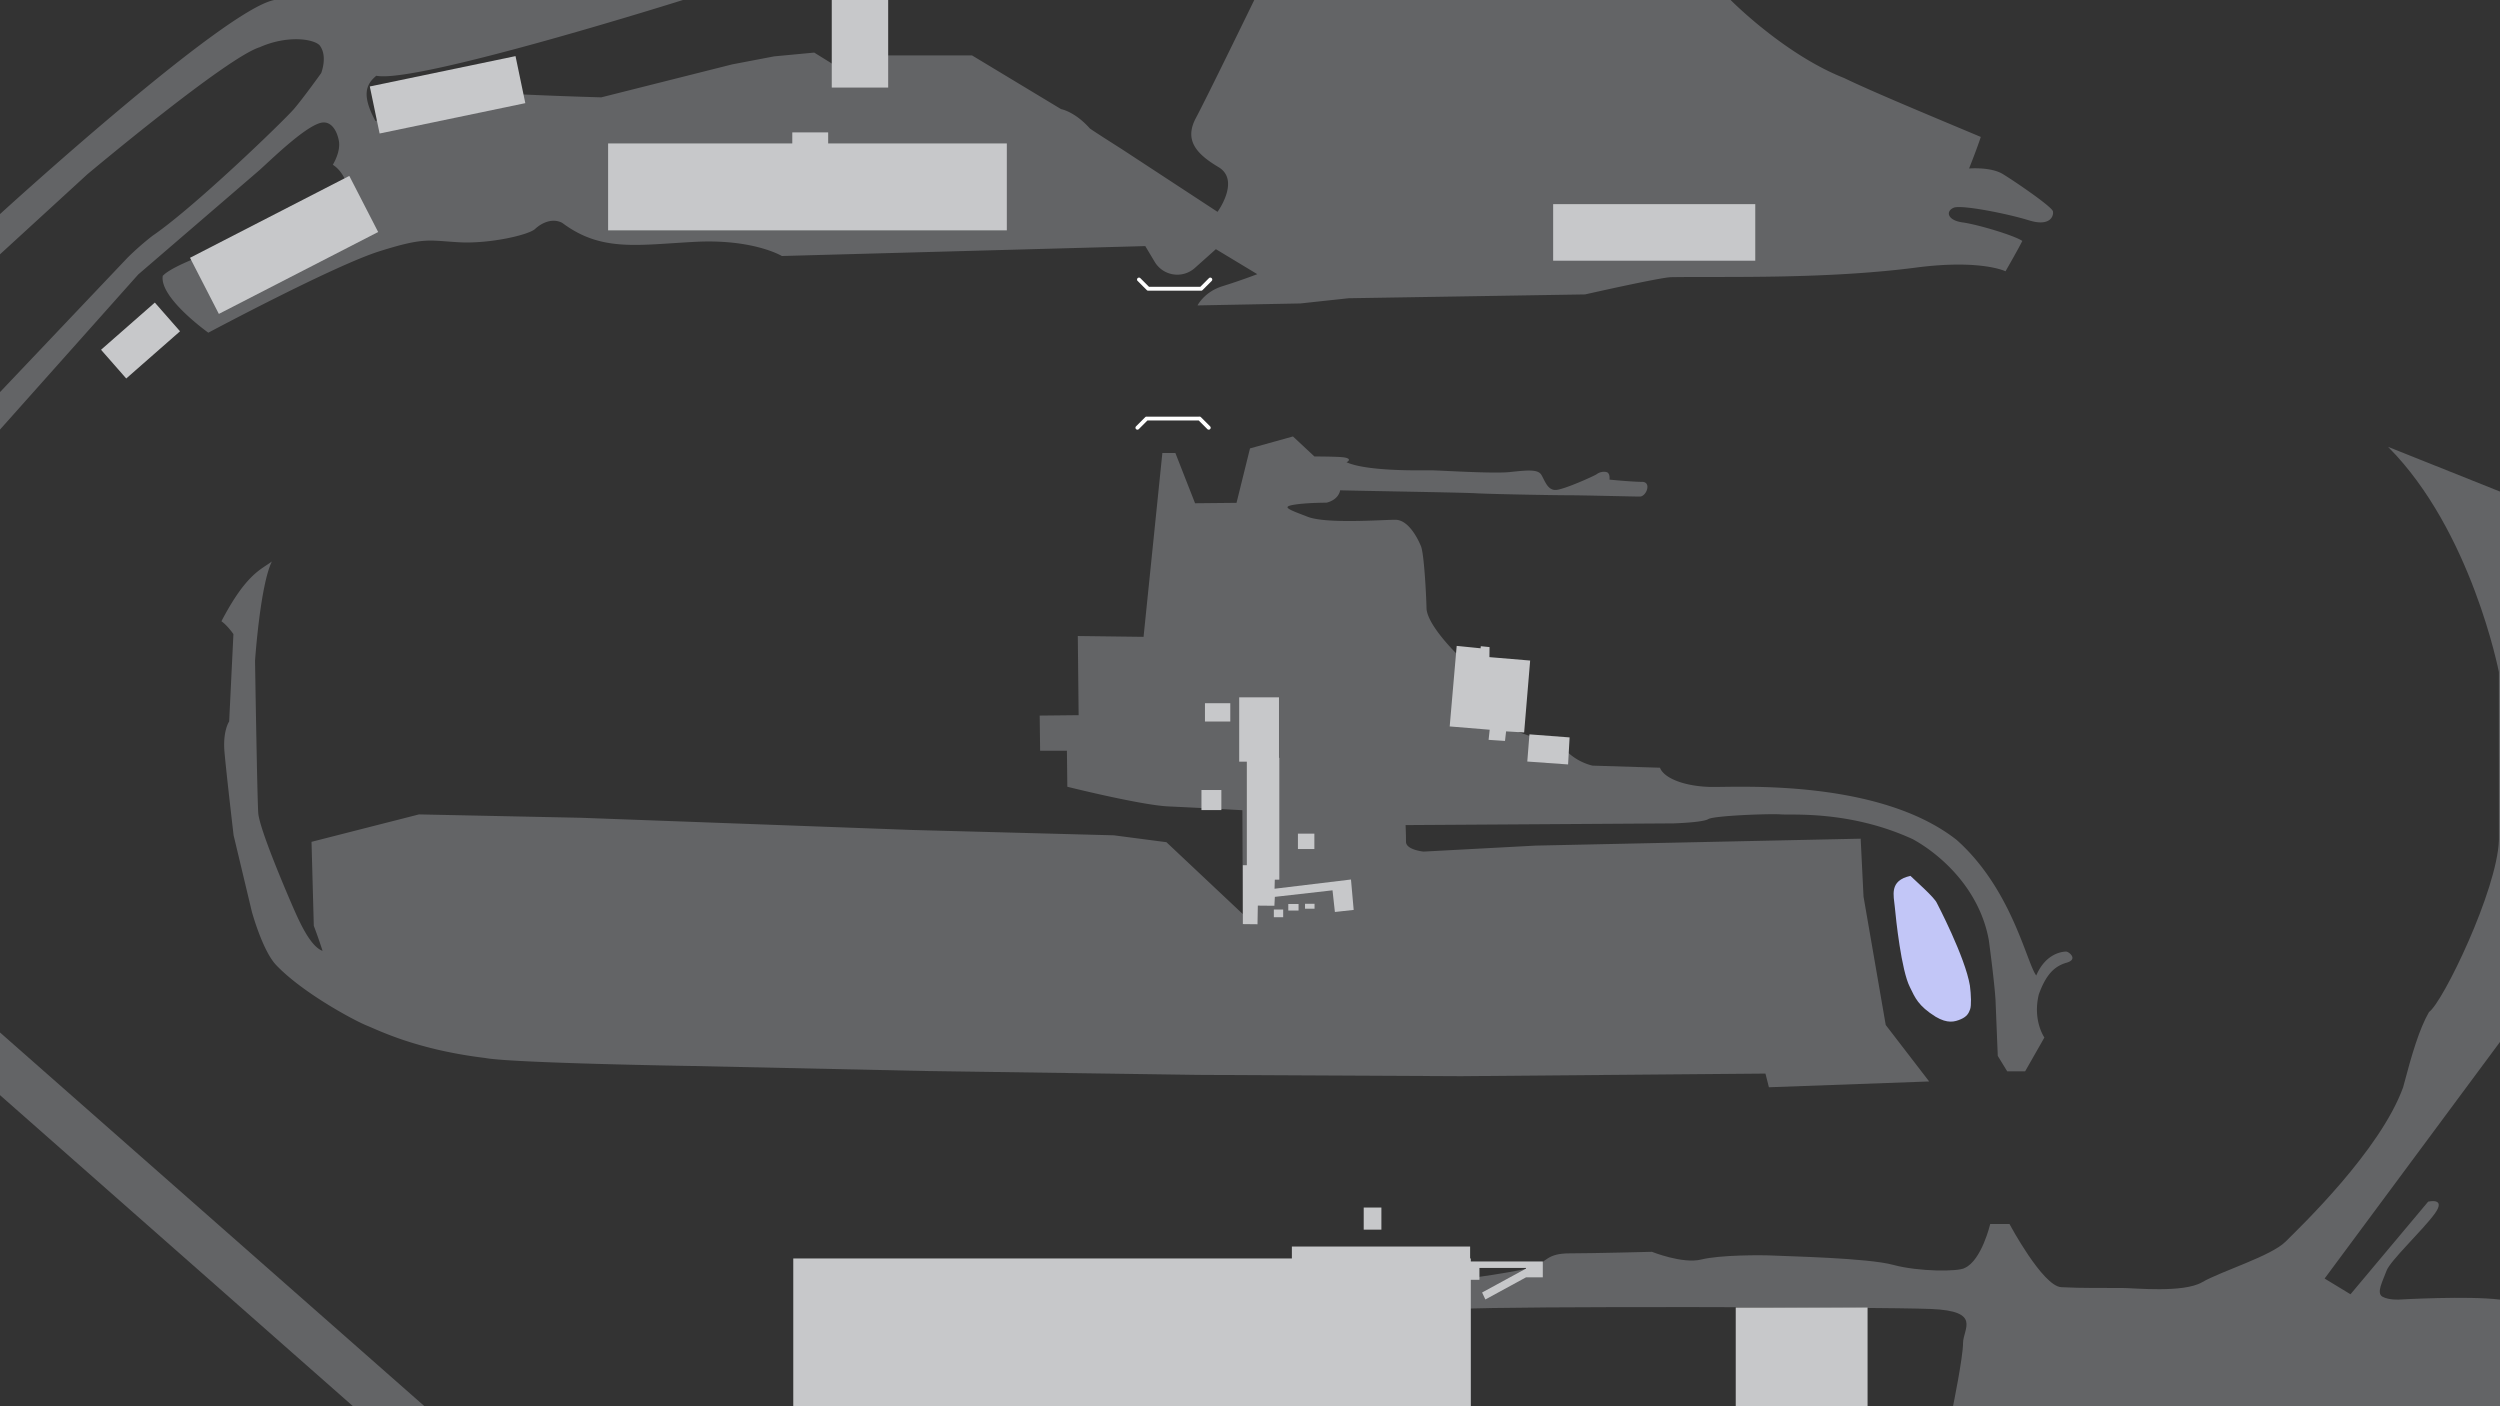 <svg id="Background_Details" data-name="Background Details" xmlns="http://www.w3.org/2000/svg" xmlns:xlink="http://www.w3.org/1999/xlink" viewBox="0 0 1920 1080"><rect x="0" y="0" width="1920" height="1080" fill="#333333" stroke="none"/><defs><style>.cls-1{fill:#fff;}.cls-2{fill:#c2c6f7;}.cls-3{fill:#636466;}.cls-4{fill:#c7c8ca;}</style><symbol id="New_Symbol" data-name="New Symbol" viewBox="0 0 57.77 10.07"><path class="cls-1" d="M57.33,7.51,50.26.44A1.48,1.48,0,0,0,48.94.05a1.5,1.5,0,0,0-.37,0h-40A1.46,1.46,0,0,0,8,.11H8a1.63,1.63,0,0,0-.49.33L.44,7.51a1.49,1.49,0,0,0,0,2.12,1.5,1.5,0,0,0,2.12,0L9.19,3H48.58l6.63,6.63a1.53,1.53,0,0,0,1.06.44,1.5,1.5,0,0,0,1.06-2.56Z"/></symbol></defs><title>background</title><g id="Water"><path class="cls-2" d="M1487.52,693.53S1509.27,735,1512.9,757c.91,7,1.21,15.27.13,18.23s-2.43,5.53-7.14,7.55-10.11,3.5-19.27-1.89c-13.61-8.49-15.91-14.82-19.81-22.77-6.61-12.81-10.78-52.56-11.59-61.45s-4.58-20.35,12-24C1470.18,675.63,1485.72,689.19,1487.52,693.53Z"/></g><g id="Pavement"><polygon class="cls-3" points="0 841.06 271.12 1080 326.02 1080 0 792.95 0 841.06"/><path class="cls-3" d="M0,164.43S172.21,7.06,210.73,0H524.51S320.09,64.39,289,58.18c-7.46,6.21-11.81,14.29-.62,34.79,9.32-3.72,81.09-21.1,114.38-20.37,31.84,1.44,59,2.17,59,2.17L562.35,49.44l32.21-6.15,30.76-2.9L651,56.31,681.4,42.56h65.13l68.39,41.25s10.5,1.81,22.08,14.84c4,2.89,24.6,15.92,24.6,15.92l73.46,48.13s17.73-24.25.72-34.38-26.41-20.63-17.37-37.63S963.28,0,963.28,0h365.83s41.25,41.84,87.2,59.93c21.68,10.58,73.81,32.13,104.94,45.23-2.9,9-9,24.25-9,24.25s16.65-1.45,26.06,4.34,37.63,25,38.35,28.58-2.17,11.94-18.45,6.88-51-11.94-57.54-9.77c-6.51,2.53-5.42,9.7,6.52,11.36s39.67,10,45.94,14.21c-2.09,4.53-12.89,23.34-12.89,23.34s-18.11-9.06-66.53-3.14c-70.7,9.41-148,7-190.18,7.66-7.66,0-66.18,13.24-66.18,13.24l-181.66,2.94-37,4-79,1.51s5.24-10.44,19.13-14.74,26.78-9.26,26.78-9.26L933.8,191.36l-16.17,14.45a20.2,20.2,0,0,1-30.8-4.67L879.57,189l-279.09,7.61S578.66,183.42,534,185.73s-72.09,7.94-102.18-14.55c-7.6-4-15.87,0-20.83,4.63S376,187.39,352.48,186.06s-26.45-4-61.17,6.95S160,255.5,160,255.5s-37.69-26.78-35-43.64c10.91-11.58,69.44-28.77,81-33.73s63.48-23.48,63.48-23.48-1.32-20.17-13.88-28.11c0,0,6.28-9.92,4.63-18.51s-6.29-14.88-12.9-13.89c-12.57,2-41,30.42-48.61,37s-92.59,79.69-92.59,79.69L0,329.91V301.14L97.87,198a214.8,214.8,0,0,1,19.18-16.87c32.07-21.82,101.18-88.61,108.79-97.54s20.83-27.45,20.83-27.45,5.29-13.22-1.32-21.49c-5.29-5-25.14-7.61-46,1.65-25.46,7.94-132.26,97.55-132.26,97.55L0,195.32Z"/><path class="cls-3" d="M960,344.37l-10.35,41.81-31.84.32-15.12-38.59h-10L878.25,489.1l-50.5-.64.64,60.79-29.91.32.33,27h20.58l.32,27.66s56.61,14.15,77.83,15.11,56.61,2.9,56.61,2.9l.32,79.76-58.66-55.2-40.39-5.28-154.33-4.09-255-9.38-124.31-2.59-82.54,21.06L241,711s3.66,9.63,6.73,19.26c-8.61-3.07-16.4-19.26-21.73-31.36s-26.85-62.3-27.67-74.6-2.46-116.83-2.46-116.83,3.9-57.8,12.92-76.25c-8.41,6.35-19.68,9.43-38.74,45.91,4.51,3.08,9.22,9.84,9.22,9.84L176,554.06s-5,7.2-3.6,23.4,7,64,7,64l14,58.62s8.2,30.2,18.8,41.21c20.81,21.8,61,43,69.62,46.41s37.81,18.4,90.63,24.81c20.6,4,160.84,6.2,160.84,6.2l176.64,3.8,210.06,3,202,1,233.87-2,2.66,10.5,123.08-4.45-33.36-43.37-17.06-98.62L1429,644.11l-249.73,5.32-86,4.6s-13.46-1.31-13.46-7.55-.33-12.81-.33-12.81l205.9-1.31s22.33-.66,26.6-3.29,47-4.27,55.82-3.61,53.2-3,101.14,19c21,11.49,51.23,37.76,58.46,77.49,5.25,39.41,5.25,48.28,5.25,48.28l1.64,40.72,7.23,11.82h13.79l14.78-25.94s-9.2-13.14-4.27-33.17c5.58-15.43,12.15-21.67,21.34-24.3s1.64-8.54-.33-8.54-15.43.66-23,18.39c-7.56-10.18-18.72-66.33-61.08-104.1-60.1-47.28-169.12-40.39-188.5-40.72s-36.12-6.24-39.4-14.77L1223,588a42.68,42.68,0,0,1-17.4-8.86c-7.88-6.9-44-18.39-44-18.39l-42.69-58.45s-22-21.35-23.32-34.48c-.33-13.47-2-42.69-4.27-48.28s-9.52-20.36-19.7-20.36-52.87,3.29-67.32-2.29-20.36-7.56-10.84-9.2,25.29-1.64,25.29-1.64,8.87-1.64,10.51-9.52c6.24.32,92.93,1.64,104.1,2.29s60.29,1.54,71.25,1.54,49.64,1,54.77,1,9.24-11.29,1.71-11.29-25-1.72-25-1.72.69-5.13-2.39-5.82a9.35,9.35,0,0,0-7.54,1.72c-2.05,1.37-24,11.29-30.8,12s-8.91-7.19-11.64-11.64-11.3-3.42-24.31-2.06-54.09-1.36-60.93-1.36-48.27,1-64.36-6.17c2.74-1.37,2.74-3.08-2.06-3.76s-22.59-.69-22.59-.69L993,335.19Z"/><path class="cls-3" d="M1834,343.16l86,34.37V800.2L1785.3,981.92,1805.18,994l59.65-71.14s14.29-3.42,5,9.32-34.17,36-37,43.8-8.08,17.09-3.11,19.88,13.36,2.18,13.36,2.18,52.13-3,76.92.06V1080H1499.92s7.7-37.73,7.7-48.52,14.64-24.65-24.65-26.19-323.52-2.31-361.26,0V982.7s48.15-6.51,57-10.06,9.47-10.06,26.63-10.06,63.34-1.19,63.34-1.19,23.67,9.47,37.88,5.92,46.17-3.55,56.23-3,71.62,1.78,91.16,7.1,50.31,5.33,55,2.37c13-5.89,19.54-33.74,19.54-33.74h14.79s25.5,47.72,39.75,48.52,37.34.6,46.57.6,47.18,4,61.63-4.41,53-20.08,64.11-31.19,72.66-69.88,90.25-118.48c6.94-26.38,12.49-44.89,19.9-57.85,10.64-7.4,52.3-93.48,53.68-131.89V516.26S1898.18,407.48,1834,343.16Z"/></g><g id="Bridge"><use width="57.77" height="10.07" transform="matrix(1, 0, 0, 1, 872.04, 319.93)" xlink:href="#New_Symbol"/><use width="57.77" height="10.07" transform="matrix(-1, 0, 0, -1, 931.01, 223.27)" xlink:href="#New_Symbol"/></g><g id="Buildings"><rect class="cls-4" x="1192.82" y="156.78" width="155.22" height="43.44"/><polygon class="cls-4" points="636.03 110.16 636.03 101.68 608.48 101.68 608.48 110.16 467.03 110.16 467.03 176.91 773.24 176.91 773.24 110.16 636.03 110.16"/><rect class="cls-4" x="638.79" width="43.33" height="67.25"/><rect class="cls-4" x="286.57" y="54.39" width="114.31" height="36.9" transform="translate(-7.63 71.62) rotate(-11.77)"/><rect class="cls-4" x="149.4" y="163.85" width="137.56" height="48.45" transform="translate(-61.86 120.59) rotate(-27.21)"/><rect class="cls-4" x="80.44" y="246.86" width="54.96" height="29.34" transform="translate(-145.67 136.1) rotate(-41.26)"/><polygon class="cls-4" points="1129.59 968.81 1129.59 966.49 1129.05 966.49 1129.05 957.32 992.16 957.32 992.16 966.49 609.23 966.49 609.23 1080 1129.59 1080 1129.59 982.91 1136.21 982.91 1136.21 973.77 1171.97 973.77 1171.97 974.27 1138.25 992.64 1140.77 998 1171.97 981 1184.87 981 1184.87 973.77 1184.87 972.11 1184.87 968.81 1129.59 968.81"/><rect class="cls-4" x="1333.05" y="1004.19" width="101.24" height="75.81"/><polygon class="cls-4" points="1143.88 504.68 1175.16 507.3 1170.54 562.53 1156.68 561.69 1155.84 569.04 1143.24 568.2 1144.08 560.43 1113.37 557.9 1118.74 496.04 1137.09 497.89 1137.26 496.29 1143.97 496.96 1143.88 504.68"/><polygon class="cls-4" points="1174.61 563.98 1205.46 566.33 1204.29 587.09 1172.96 584.86 1174.61 563.98"/><rect class="cls-4" x="996.81" y="640.24" width="12.62" height="11.81"/><rect class="cls-4" x="925.41" y="540.07" width="19.45" height="14.06"/><rect class="cls-4" x="922.72" y="606.73" width="15.29" height="15.41"/><polygon class="cls-4" points="1037.55 675.46 978.85 682.55 979.05 675.58 982.52 675.58 982.52 582.02 982.27 582.02 982.27 535.55 951.7 535.55 951.7 584.96 957.57 584.96 957.57 664.45 954.51 664.45 954.51 709.7 965.76 709.82 966.01 695.51 978.73 695.63 979.09 688.79 1023.37 683.77 1025.2 700.4 1039.63 698.81 1037.55 675.46"/><rect class="cls-4" x="978.31" y="698.52" width="7.17" height="5.91"/><rect class="cls-4" x="989.41" y="694.26" width="7.88" height="5.04"/><rect class="cls-4" x="1002.25" y="694.11" width="7.32" height="3.78"/><rect class="cls-4" x="1047.33" y="927.39" width="13.58" height="16.98"/></g></svg>